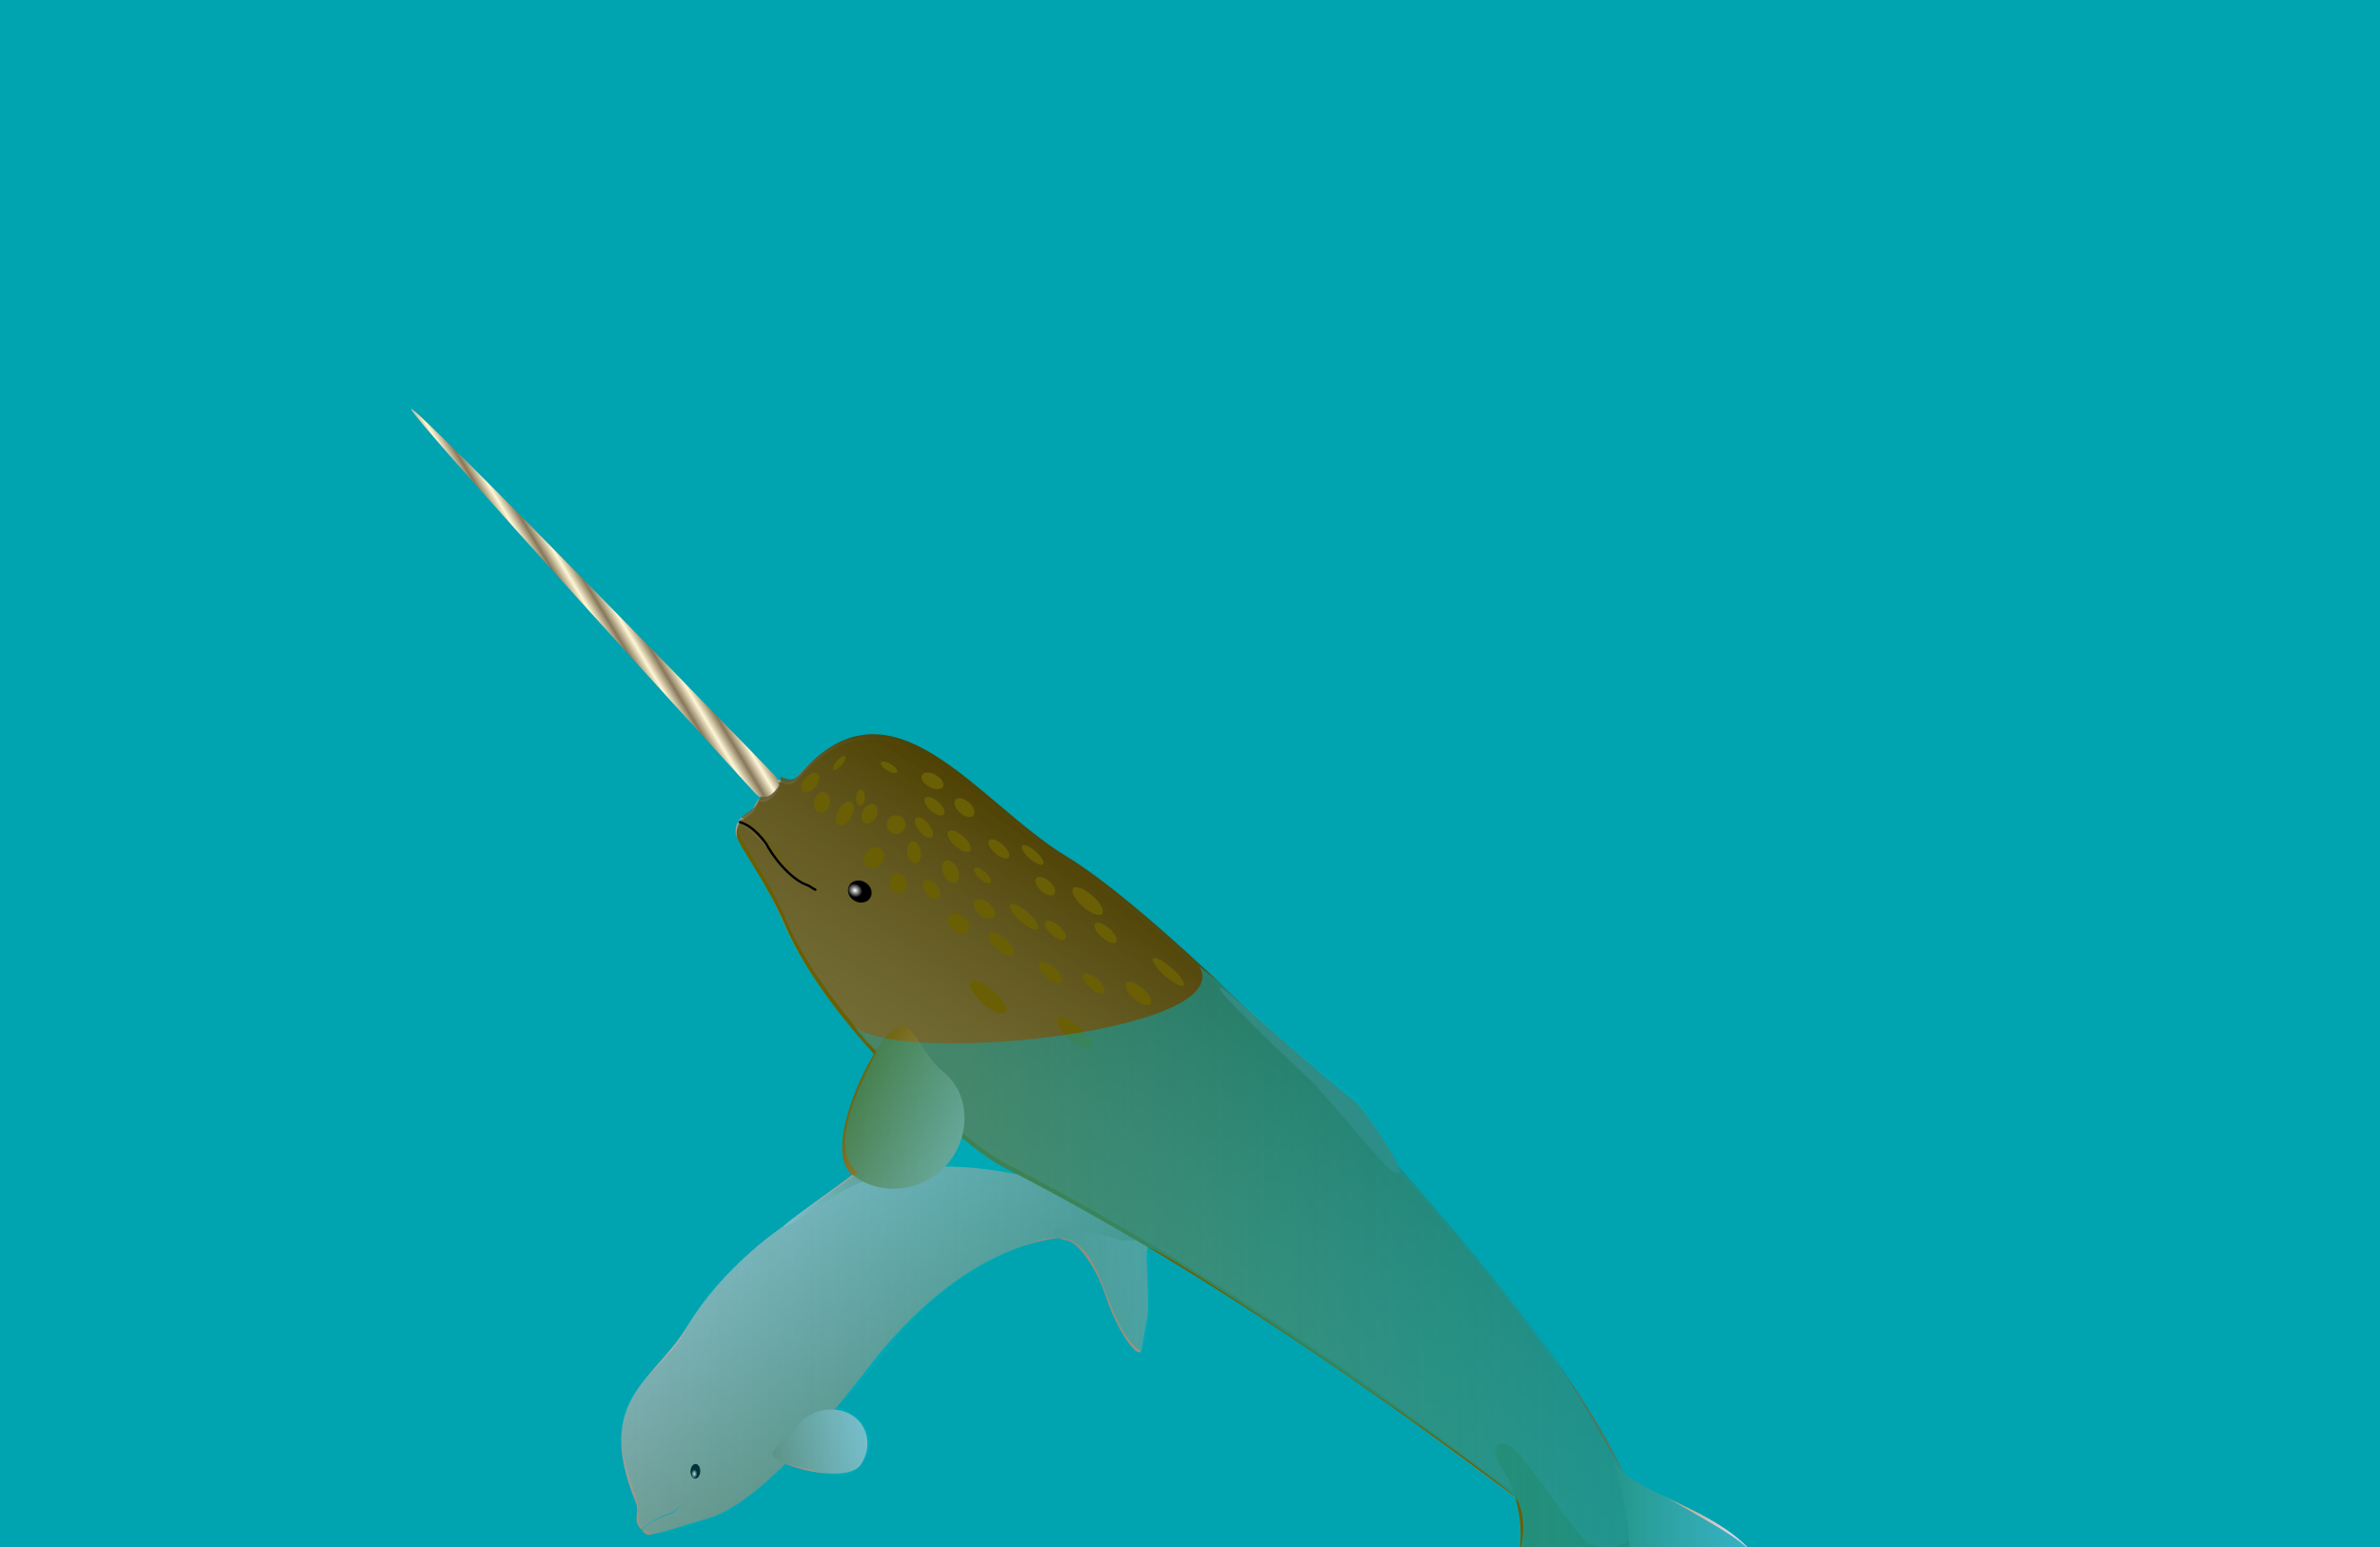 <?xml version="1.0" encoding="UTF-8" standalone="no"?>
<!-- Created with Sodipodi ("http://www.sodipodi.com/") -->

<svg
   xmlns:dc="http://purl.org/dc/elements/1.1/"
   xmlns:cc="http://creativecommons.org/ns#"
   xmlns:rdf="http://www.w3.org/1999/02/22-rdf-syntax-ns#"
   xmlns:svg="http://www.w3.org/2000/svg"
   xmlns="http://www.w3.org/2000/svg"
   xmlns:xlink="http://www.w3.org/1999/xlink"
   xmlns:sodipodi="http://sodipodi.sourceforge.net/DTD/sodipodi-0.dtd"
   xmlns:inkscape="http://www.inkscape.org/namespaces/inkscape"
   id="svg1729"
   sodipodi:version="0.32"
   width="800"
   height="520"
   xml:space="preserve"
   sodipodi:docname="narval.svgz"
   inkscape:version="0.47pre4 r22446"
   inkscape:output_extension="org.inkscape.output.svg.inkscape"
   sodipodi:modified="true"
   version="1.0"><defs
     id="defs1731"><inkscape:perspective
       sodipodi:type="inkscape:persp3d"
       inkscape:vp_x="0 : 260.00018 : 1"
       inkscape:vp_y="0 : 1000 : 0"
       inkscape:vp_z="799.99994 : 260.00018 : 1"
       inkscape:persp3d-origin="399.99997 : 173.33346 : 1"
       id="perspective90" /><linearGradient
       id="linearGradient2001"><stop
         style="stop-color:#6a5f05;stop-opacity:1;"
         offset="0"
         id="stop2002" /><stop
         style="stop-color:#ede3ff;stop-opacity:1;"
         offset="1"
         id="stop2003" /></linearGradient><linearGradient
       id="linearGradient1983"><stop
         style="stop-color:#4d3f00;stop-opacity:1;"
         offset="0"
         id="stop1984" /><stop
         style="stop-color:#bac5d2;stop-opacity:0;"
         offset="1"
         id="stop1985" /></linearGradient><linearGradient
       id="linearGradient1893"><stop
         style="stop-color:#00b7c5;stop-opacity:0.247;"
         offset="0"
         id="stop1894" /><stop
         style="stop-color:#00a3b0;stop-opacity:0.772;"
         offset="1"
         id="stop1895" /></linearGradient><linearGradient
       id="linearGradient1796"><stop
         style="stop-color:#ffffff;stop-opacity:1;"
         offset="0"
         id="stop1797" /><stop
         style="stop-color:#b0b0ab;stop-opacity:0;"
         offset="1"
         id="stop1798" /></linearGradient><linearGradient
       id="linearGradient1758"><stop
         style="stop-color:#ffffff;stop-opacity:1;"
         offset="0"
         id="stop1759" /><stop
         style="stop-color:#000000;stop-opacity:1;"
         offset="1"
         id="stop1760" /></linearGradient><linearGradient
       id="linearGradient1752"><stop
         style="stop-color:#87775a;stop-opacity:1;"
         offset="0"
         id="stop1753" /><stop
         style="stop-color:#fff7d5;stop-opacity:1;"
         offset="1"
         id="stop1754" /></linearGradient><linearGradient
       id="linearGradient1740"><stop
         style="stop-color:#87856d;stop-opacity:1;"
         offset="0"
         id="stop1741" /><stop
         style="stop-color:#bac5d2;stop-opacity:1;"
         offset="1"
         id="stop1742" /></linearGradient><linearGradient
       id="linearGradient1736"><stop
         style="stop-color:#000000;stop-opacity:1;"
         offset="0"
         id="stop1737" /><stop
         style="stop-color:#ffffff;stop-opacity:1;"
         offset="1"
         id="stop1738" /></linearGradient><linearGradient
       xlink:href="#linearGradient1740"
       id="linearGradient1739"
       x1="367.581"
       y1="1471.844"
       x2="362.411"
       y2="754.233"
       gradientTransform="scale(1.685,0.594)"
       gradientUnits="userSpaceOnUse" /><radialGradient
       xlink:href="#linearGradient1758"
       id="radialGradient1750"
       cx="238.903"
       cy="734.557"
       r="6.788"
       fx="238.903"
       fy="734.557"
       spreadMethod="pad"
       gradientTransform="scale(1.08,0.926)"
       gradientUnits="userSpaceOnUse" /><linearGradient
       xlink:href="#linearGradient1752"
       id="linearGradient1751"
       x1="0.93"
       y1="0.563"
       x2="0.826"
       y2="0.625"
       spreadMethod="reflect" /><linearGradient
       xlink:href="#linearGradient1740"
       id="linearGradient1755"
       x1="142.196"
       y1="168.706"
       x2="201.171"
       y2="168.706"
       gradientTransform="scale(1.334,0.75)"
       gradientUnits="userSpaceOnUse" /><linearGradient
       xlink:href="#linearGradient1740"
       id="linearGradient1756"
       x1="384.021"
       y1="106.48"
       x2="725.687"
       y2="107.354"
       gradientTransform="scale(1.073,0.932)"
       gradientUnits="userSpaceOnUse" /><linearGradient
       xlink:href="#linearGradient1740"
       id="linearGradient1757"
       x1="141.947"
       y1="-29.8"
       x2="97.991"
       y2="-30.863"
       gradientTransform="scale(2.434,0.411)"
       gradientUnits="userSpaceOnUse" /><radialGradient
       xlink:href="#linearGradient1796"
       id="radialGradient1795"
       cx="136.146"
       cy="681.197"
       r="11.95"
       fx="136.146"
       fy="681.197"
       gradientTransform="scale(1.284,0.779)"
       gradientUnits="userSpaceOnUse" /><linearGradient
       xlink:href="#linearGradient1893"
       id="linearGradient1892"
       x1="242.738"
       y1="816.99"
       x2="121.466"
       y2="1233.28"
       gradientTransform="matrix(1.26,0,0,-0.794,0.74,1052.362)"
       gradientUnits="userSpaceOnUse" /><linearGradient
       xlink:href="#linearGradient1983"
       id="linearGradient1982"
       x1="88.951"
       y1="-184.607"
       x2="278.675"
       y2="360.657"
       gradientTransform="scale(2.018,0.496)"
       gradientUnits="userSpaceOnUse" /><linearGradient
       xlink:href="#linearGradient2001"
       id="linearGradient2000"
       x1="82.446"
       y1="-59.091"
       x2="262.415"
       y2="-29.71"
       gradientTransform="scale(2.018,0.496)"
       gradientUnits="userSpaceOnUse" /><linearGradient
       xlink:href="#linearGradient1740"
       id="linearGradient2033"
       x1="0.007"
       y1="0.039"
       x2="-0.218"
       y2="0.492" /><linearGradient
       xlink:href="#linearGradient1752"
       id="linearGradient2034"
       x1="121.593"
       y1="435.767"
       x2="117.669"
       y2="438.261"
       spreadMethod="reflect"
       gradientTransform="scale(0.971,1.029)"
       gradientUnits="userSpaceOnUse" /><linearGradient
       xlink:href="#linearGradient1740"
       id="linearGradient2042"
       x1="211.003"
       y1="587.703"
       x2="268.658"
       y2="608.541"
       gradientTransform="scale(0.867,1.154)"
       gradientUnits="userSpaceOnUse" /><linearGradient
       xlink:href="#linearGradient1740"
       id="linearGradient2044"
       x1="577.868"
       y1="34.6"
       x2="719.151"
       y2="-130.282"
       gradientTransform="scale(1.051,0.951)"
       gradientUnits="userSpaceOnUse" /><linearGradient
       inkscape:collect="always"
       xlink:href="#linearGradient1752"
       id="linearGradient2242"
       gradientUnits="userSpaceOnUse"
       gradientTransform="scale(0.971,1.029)"
       spreadMethod="reflect"
       x1="121.593"
       y1="435.767"
       x2="117.669"
       y2="438.261" /><radialGradient
       inkscape:collect="always"
       xlink:href="#linearGradient1758"
       id="radialGradient2250"
       gradientUnits="userSpaceOnUse"
       gradientTransform="scale(1.08,0.926)"
       spreadMethod="pad"
       cx="238.903"
       cy="734.557"
       fx="238.903"
       fy="734.557"
       r="6.788" /><linearGradient
       inkscape:collect="always"
       xlink:href="#linearGradient2001"
       id="linearGradient2261"
       gradientUnits="userSpaceOnUse"
       gradientTransform="scale(0.867,1.154)"
       x1="193.071"
       y1="558.829"
       x2="288.298"
       y2="623.94" /><linearGradient
       inkscape:collect="always"
       xlink:href="#linearGradient1740"
       id="linearGradient2300"
       gradientUnits="userSpaceOnUse"
       gradientTransform="matrix(0.826,-0.672,-0.174,-0.194,295.207,836.478)"
       x1="305.305"
       y1="1581.941"
       x2="300.691"
       y2="941.444" /><linearGradient
       inkscape:collect="always"
       xlink:href="#linearGradient1983"
       id="linearGradient2320"
       gradientUnits="userSpaceOnUse"
       gradientTransform="matrix(1.594,1.236,-0.304,0.392,-14.718,465.957)"
       x1="88.951"
       y1="-184.607"
       x2="278.675"
       y2="360.657" /><linearGradient
       inkscape:collect="always"
       xlink:href="#linearGradient2001"
       id="linearGradient2379"
       gradientUnits="userSpaceOnUse"
       gradientTransform="matrix(1.595,-1.237,-0.304,-0.392,-14.718,585.69)"
       x1="82.446"
       y1="-59.091"
       x2="262.415"
       y2="-29.71" /><linearGradient
       inkscape:collect="always"
       xlink:href="#linearGradient2001"
       id="linearGradient3403"
       x1="474.687"
       y1="828.069"
       x2="539.844"
       y2="828.069"
       gradientUnits="userSpaceOnUse" /><linearGradient
       inkscape:collect="always"
       xlink:href="#linearGradient1740"
       id="linearGradient3430"
       gradientUnits="userSpaceOnUse"
       gradientTransform="matrix(0.388,-0.295,7.2145283e-2,0.182,-64.614,639.195)"
       x1="367.581"
       y1="1471.844"
       x2="362.411"
       y2="754.233" /><linearGradient
       inkscape:collect="always"
       xlink:href="#linearGradient1740"
       id="linearGradient3432"
       gradientUnits="userSpaceOnUse"
       gradientTransform="matrix(0.52,-0.193,0.128,0.591,18.879,754.792)"
       x1="384.021"
       y1="106.48"
       x2="725.687"
       y2="107.354" /><linearGradient
       inkscape:collect="always"
       xlink:href="#linearGradient1740"
       id="linearGradient3434"
       gradientUnits="userSpaceOnUse"
       gradientTransform="matrix(1.179,-0.438,5.6490134e-2,0.26,18.879,754.792)"
       x1="141.947"
       y1="-29.8"
       x2="97.991"
       y2="-30.863" /><linearGradient
       inkscape:collect="always"
       xlink:href="#linearGradient1740"
       id="linearGradient3436"
       gradientUnits="userSpaceOnUse"
       gradientTransform="matrix(0.646,-0.24,0.103,0.475,18.879,754.792)"
       x1="142.196"
       y1="168.706"
       x2="201.171"
       y2="168.706" /><linearGradient
       inkscape:collect="always"
       xlink:href="#linearGradient1740"
       id="linearGradient3459"
       gradientUnits="userSpaceOnUse"
       gradientTransform="matrix(0.388,-0.295,7.2145283e-2,0.182,-64.614,639.195)"
       x1="367.581"
       y1="1471.844"
       x2="362.411"
       y2="754.233" /><linearGradient
       inkscape:collect="always"
       xlink:href="#linearGradient1740"
       id="linearGradient3461"
       gradientUnits="userSpaceOnUse"
       gradientTransform="matrix(0.52,-0.193,0.128,0.591,18.879,754.792)"
       x1="384.021"
       y1="106.48"
       x2="725.687"
       y2="107.354" /><linearGradient
       inkscape:collect="always"
       xlink:href="#linearGradient1740"
       id="linearGradient3463"
       gradientUnits="userSpaceOnUse"
       gradientTransform="matrix(1.179,-0.438,5.6490134e-2,0.26,18.879,754.792)"
       x1="141.947"
       y1="-29.8"
       x2="97.991"
       y2="-30.863" /><linearGradient
       inkscape:collect="always"
       xlink:href="#linearGradient1740"
       id="linearGradient3465"
       gradientUnits="userSpaceOnUse"
       gradientTransform="matrix(0.646,-0.24,0.103,0.475,18.879,754.792)"
       x1="142.196"
       y1="168.706"
       x2="201.171"
       y2="168.706" /><radialGradient
       inkscape:collect="always"
       xlink:href="#linearGradient1758"
       id="radialGradient3467"
       gradientUnits="userSpaceOnUse"
       gradientTransform="scale(1.08,0.926)"
       spreadMethod="pad"
       cx="238.903"
       cy="734.557"
       fx="238.903"
       fy="734.557"
       r="6.788" /><radialGradient
       inkscape:collect="always"
       xlink:href="#linearGradient1796"
       id="radialGradient3469"
       gradientUnits="userSpaceOnUse"
       gradientTransform="scale(1.284,0.779)"
       cx="136.146"
       cy="681.197"
       fx="136.146"
       fy="681.197"
       r="11.95" /><linearGradient
       inkscape:collect="always"
       xlink:href="#linearGradient1752"
       id="linearGradient3471"
       gradientUnits="userSpaceOnUse"
       gradientTransform="scale(0.971,1.029)"
       spreadMethod="reflect"
       x1="121.593"
       y1="435.767"
       x2="117.669"
       y2="438.261" /><linearGradient
       inkscape:collect="always"
       xlink:href="#linearGradient1740"
       id="linearGradient3473"
       gradientUnits="userSpaceOnUse"
       gradientTransform="matrix(0.826,-0.672,-0.174,-0.194,295.207,836.478)"
       x1="305.305"
       y1="1581.941"
       x2="300.691"
       y2="941.444" /><linearGradient
       inkscape:collect="always"
       xlink:href="#linearGradient2001"
       id="linearGradient3475"
       gradientUnits="userSpaceOnUse"
       gradientTransform="matrix(1.595,-1.237,-0.304,-0.392,-14.718,585.69)"
       x1="82.446"
       y1="-59.091"
       x2="262.415"
       y2="-29.71" /><linearGradient
       inkscape:collect="always"
       xlink:href="#linearGradient1983"
       id="linearGradient3477"
       gradientUnits="userSpaceOnUse"
       gradientTransform="matrix(1.594,1.236,-0.304,0.392,-14.718,465.957)"
       x1="88.951"
       y1="-184.607"
       x2="278.675"
       y2="360.657" /><radialGradient
       inkscape:collect="always"
       xlink:href="#linearGradient1758"
       id="radialGradient3479"
       gradientUnits="userSpaceOnUse"
       gradientTransform="scale(1.08,0.926)"
       spreadMethod="pad"
       cx="238.903"
       cy="734.557"
       fx="238.903"
       fy="734.557"
       r="6.788" /><linearGradient
       inkscape:collect="always"
       xlink:href="#linearGradient2001"
       id="linearGradient3481"
       gradientUnits="userSpaceOnUse"
       gradientTransform="scale(0.867,1.154)"
       x1="193.071"
       y1="558.829"
       x2="288.298"
       y2="623.94" /><linearGradient
       inkscape:collect="always"
       xlink:href="#linearGradient2001"
       id="linearGradient3483"
       gradientUnits="userSpaceOnUse"
       x1="474.687"
       y1="828.069"
       x2="539.844"
       y2="828.069" /><linearGradient
       inkscape:collect="always"
       xlink:href="#linearGradient1893"
       id="linearGradient5359"
       x1="66.799"
       y1="727.875"
       x2="539.459"
       y2="727.875"
       gradientUnits="userSpaceOnUse" /></defs><sodipodi:namedview
     id="base"
     inkscape:zoom="0.47763667"
     inkscape:cx="352.55309"
     inkscape:cy="320.6881"
     inkscape:window-width="1016"
     inkscape:window-height="575"
     inkscape:window-x="0"
     inkscape:window-y="1"
     inkscape:current-layer="g3411"
     showgrid="false"
     inkscape:window-maximized="0" /><path
     sodipodi:type="arc"
     style="fill:#808080;fill-opacity:1;fill-rule:evenodd;stroke:none;stroke-width:1pt;stroke-linecap:butt;stroke-linejoin:miter;stroke-opacity:1"
     id="path1915"
     d="M 188.825 -56.491 A 0.219 0.876 0 1 1  188.387,-56.491 A 0.219 0.876 0 1 1  188.825 -56.491 z"
     sodipodi:cx="188.60577"
     sodipodi:cy="-56.490738"
     sodipodi:rx="0.21906281"
     sodipodi:ry="0.87623596"
     transform="translate(194.312,-329.924)" /><g
     id="g3438"
     transform="matrix(0.8,0,0,0.8,155.45,-159.939)"><rect
       y="199.924"
       x="-194.312"
       height="650"
       width="1000"
       id="rect1770"
       style="font-size:12px;fill:#00a3b0;fill-opacity:1;fill-rule:evenodd;stroke-width:1" /><g
       transform="translate(0,4.9586467e-2)"
       id="g3411"><path
         style="font-size:12px;fill:#333333;fill-opacity:1;fill-rule:evenodd;stroke-width:1"
         d="M 145.312,575.972 C 138.451,578.392 126.852,565.735 117.494,551.524 C 111.544,539.481 124.617,545.279 124.681,546.479 C 134.039,560.69 152.172,573.553 145.312,575.972 z "
         id="path1793"
         sodipodi:nodetypes="cccc" /><path
         sodipodi:nodetypes="csssssssssssss"
         id="path1772"
         d="M 285.61,722.01 C 286.122,726.098 236.43,696.372 176.381,767.118 C 169.612,775.106 131.473,828.235 104.633,837.359 C 95.68,840.027 79.339,845.309 77.764,844.715 C 76.922,844.474 75.623,843.575 75.616,842.844 C 75.583,841.2 83.726,837.019 86.166,836.403 C 90.636,835.306 94.958,828.514 94.766,828.883 C 93.719,830.777 89.604,835.268 85.449,836.345 C 83.209,836.934 76.066,841.077 75.494,842.415 C 75.137,843.196 73.374,840.307 73.254,839.542 C 72.677,836.391 74.153,834.484 72.734,831.003 C 55.361,788.324 79.696,780.502 93.758,758.248 C 103.815,741.352 124.615,716.459 166.065,697.002 C 207.516,677.545 283.43,703.007 285.61,722.01 z "
         style="font-size:12px;fill:url(#linearGradient3459);fill-rule:evenodd" /><path
         sodipodi:nodetypes="csssssccsc"
         id="path1773"
         d="M 287.446,728.754 C 288.347,755.836 288.947,745.682 285.38,766.711 C 284.619,772.353 275.344,760.152 270.134,744.079 C 266.67,733.636 259.2,721.931 253.86,721.107 C 248.658,720.141 245.698,716.355 250.334,716.19 C 254.97,716.025 266.692,718.07 267.409,718.288 C 303.533,729.642 267.171,704.3 265.306,703.798 C 273.576,707.506 289.722,688.48 304.054,691.641 C 307.742,693.465 306.122,693.805 304.602,697.06 C 296.874,713.305 287.37,712.463 287.446,728.754 z "
         style="font-size:12px;fill:url(#linearGradient3461);fill-rule:evenodd" /><path
         sodipodi:nodetypes="ccccc"
         id="path1775"
         d="M 186.381,690.749 C 187.343,693.18 178.861,690.569 160.596,699.719 C 145.098,709.599 135.63,716.104 134.969,715.33 C 134.581,714.349 151.326,702.983 165.978,691.858 C 168.915,688.684 185.577,689.612 186.381,690.749 z "
         style="font-size:12px;fill:url(#linearGradient3463);fill-rule:evenodd" /><path
         sodipodi:nodetypes="ccccc"
         id="path1776"
         d="M 163.416,794.345 C 170.559,798.637 172.32,808.005 167.349,815.269 C 162.378,822.533 139.91,817.845 132.767,813.553 C 125.624,809.261 135.754,806.536 140.725,799.272 C 145.696,792.008 156.273,790.053 163.416,794.345 z "
         style="font-size:12px;fill:url(#linearGradient3465);fill-rule:evenodd" /><path
         transform="matrix(0.154,-0.131,9.5994048e-2,0.265,-7.625,672.692)"
         sodipodi:ry="10.022522"
         sodipodi:rx="11.692947"
         sodipodi:cy="678.18805"
         sodipodi:cx="262.25598"
         d="M 273.949 678.188 A 11.693 10.023 0 1 1  250.563,678.188 A 11.693 10.023 0 1 1  273.949 678.188 z"
         id="path1777"
         style="font-size:12px;fill:url(#radialGradient3467);fill-rule:evenodd;stroke-width:1"
         sodipodi:type="arc" /><path
         sodipodi:type="arc"
         style="fill:url(#radialGradient3469);fill-opacity:1;fill-rule:evenodd;stroke:none;stroke-width:1pt;stroke-linecap:butt;stroke-linejoin:miter;stroke-opacity:1"
         id="path1794"
         d="M 197.646 530.677 A 22.46 13.631 0 1 1  152.726,530.677 A 22.46 13.631 0 1 1  197.646 530.677 z"
         sodipodi:cx="175.18585"
         sodipodi:cy="530.677"
         sodipodi:rx="22.459724"
         sodipodi:ry="13.630737"
         transform="translate(-1.239,-4.957)" /><path
         sodipodi:nodetypes="csss"
         id="path2008"
         d="M 122.59,532.743 C 119.587,529.427 -23.404,373.296 -21.642,371.618 C -19.665,370.165 127.852,522.291 130.594,525.001 C 137.658,531.984 129.776,540.682 122.59,532.743 z "
         style="font-size:12px;fill:url(#linearGradient3471);fill-rule:evenodd" /><path
         style="font-size:12px;fill:url(#linearGradient3473);fill-rule:evenodd"
         d="M 171.188,509.438 C 161.26,509.506 151.234,514.174 141,525.938 C 137.104,530.485 135.164,527.638 132.156,527.469 C 134.623,530.051 127.553,537.724 124.469,535.531 C 121.916,539.054 123.222,539.329 119.156,542.094 C 118.155,542.729 115.141,544.539 116.5,544.781 C 118.803,545.125 129.711,556.157 132.125,560 C 135.031,564.658 139.985,568.478 144.031,570.844 C 140.157,568.823 135.162,565.637 132.562,561.375 C 129.971,557.175 118.31,544.303 116,545.25 C 114.968,545.656 114.592,548.556 114.844,550.25 C 115.109,553.494 127.706,570.229 134.719,587.062 C 153.536,631.268 210.241,680.946 226.344,689.219 C 339.461,747.451 433.109,822.685 469.875,849.875 L 493.75,849.875 C 503.4,796.103 311.736,596.249 252.781,560.75 C 225.223,544.119 198.634,509.247 171.188,509.438 z "
         id="path2006" /><path
         style="font-size:12px;fill:url(#linearGradient3475);fill-rule:evenodd"
         d="M 171.594,510.406 C 161.666,510.488 151.624,515.16 141.406,526.938 C 137.516,531.49 135.602,528.634 132.594,528.469 C 135.064,531.048 127.993,538.72 124.906,536.531 C 122.358,540.057 123.656,540.354 119.594,543.125 C 118.594,543.762 115.578,545.572 116.938,545.812 C 119.241,546.153 130.175,557.192 132.594,561.031 C 135.383,565.488 140.053,569.183 144,571.562 C 140.203,569.533 135.521,566.444 133.031,562.375 C 130.434,558.178 118.747,545.332 116.438,546.281 C 115.406,546.689 115.027,549.588 115.281,551.281 C 115.551,554.525 128.183,571.238 135.219,588.062 C 154.096,632.243 210.855,681.843 226.969,690.094 C 339.425,747.794 432.666,822.29 469.969,849.875 L 494.688,849.875 C 502.958,795.338 312.065,596.901 253.25,561.594 C 225.67,545 199.04,510.179 171.594,510.406 z "
         id="path1987" /><path
         id="path1981"
         d="M 148.268,530.554 C 146.513,532.554 144.131,533.335 142.949,532.297 C 141.767,531.26 142.232,528.797 143.988,526.797 C 145.743,524.796 148.125,524.016 149.307,525.053 C 150.489,526.091 150.024,528.553 148.268,530.554 z M 159.307,521.297 C 157.95,522.843 156.408,523.708 155.863,523.229 C 155.317,522.75 155.975,521.109 157.331,519.563 C 158.688,518.018 160.23,517.152 160.776,517.631 C 161.321,518.11 160.664,519.751 159.307,521.297 z M 154.216,537.81 C 153.656,540.164 151.77,541.731 150.005,541.311 C 148.239,540.89 147.263,538.641 147.823,536.288 C 148.384,533.934 150.269,532.367 152.035,532.787 C 153.8,533.207 154.777,535.456 154.216,537.81 z M 163.314,543.195 C 161.839,545.836 159.446,547.307 157.967,546.482 C 156.488,545.656 156.484,542.846 157.958,540.205 C 159.433,537.564 161.827,536.093 163.306,536.918 C 164.785,537.744 164.788,540.554 163.314,543.195 z M 173.748,543.242 C 172.609,545.376 170.475,546.461 168.98,545.663 C 167.486,544.866 167.198,542.489 168.337,540.354 C 169.476,538.22 171.611,537.135 173.105,537.933 C 174.599,538.73 174.887,541.107 173.748,543.242 z M 169.087,535.127 C 168.988,537.006 168.076,538.486 167.051,538.432 C 166.026,538.378 165.276,536.81 165.375,534.931 C 165.474,533.051 166.386,531.572 167.411,531.626 C 168.436,531.68 169.187,533.247 169.087,535.127 z M 182.658,524.28 C 182.227,525.009 180.358,524.704 178.482,523.597 C 176.607,522.491 175.435,521.003 175.865,520.273 C 176.295,519.544 178.165,519.85 180.04,520.956 C 181.916,522.062 183.088,523.551 182.658,524.28 z M 201.871,530.407 C 201.11,531.783 198.519,531.808 196.083,530.462 C 193.648,529.116 192.291,526.909 193.051,525.533 C 193.812,524.156 196.403,524.131 198.838,525.477 C 201.274,526.823 202.631,529.03 201.871,530.407 z M 185.168,548.95 C 183.732,550.586 181.24,550.748 179.604,549.312 C 177.967,547.876 177.805,545.384 179.241,543.748 C 180.678,542.111 183.169,541.949 184.806,543.385 C 186.442,544.822 186.605,547.313 185.168,548.95 z M 175.833,562.907 C 174.077,564.907 171.327,565.364 169.69,563.928 C 168.054,562.492 168.15,559.705 169.906,557.705 C 171.661,555.705 174.411,555.247 176.048,556.684 C 177.685,558.12 177.588,560.906 175.833,562.907 z M 202.262,542.093 C 201.384,543.093 198.903,542.351 196.721,540.436 C 194.539,538.52 193.481,536.157 194.359,535.157 C 195.237,534.156 197.718,534.898 199.9,536.814 C 202.082,538.729 203.139,541.092 202.262,542.093 z M 197.249,551.678 C 196.217,552.519 193.894,551.376 192.06,549.125 C 190.226,546.874 189.576,544.367 190.607,543.527 C 191.639,542.686 193.962,543.83 195.796,546.081 C 197.63,548.332 198.281,550.838 197.249,551.678 z M 192.581,557.393 C 193.089,559.882 192.251,562.155 190.71,562.469 C 189.169,562.783 187.508,561.02 187.001,558.531 C 186.493,556.041 187.331,553.769 188.872,553.454 C 190.413,553.14 192.074,554.903 192.581,557.393 z M 186.606,570.305 C 187.169,572.659 186.098,574.931 184.215,575.381 C 182.333,575.831 180.351,574.287 179.789,571.934 C 179.226,569.581 180.297,567.308 182.179,566.858 C 184.062,566.409 186.044,567.952 186.606,570.305 z M 214.707,542.523 C 213.67,543.705 211.134,543.176 209.042,541.34 C 206.951,539.505 206.097,537.059 207.134,535.877 C 208.172,534.695 210.708,535.224 212.799,537.06 C 214.89,538.895 215.745,541.341 214.707,542.523 z M 213.346,557.358 C 212.388,558.45 209.548,557.523 207.002,555.288 C 204.456,553.054 203.168,550.358 204.126,549.267 C 205.084,548.175 207.924,549.102 210.47,551.337 C 213.016,553.571 214.303,556.267 213.346,557.358 z M 207.848,564.827 C 209.025,567.348 208.735,569.973 207.201,570.69 C 205.666,571.406 203.468,569.943 202.29,567.422 C 201.113,564.901 201.403,562.276 202.937,561.559 C 204.472,560.843 206.671,562.306 207.848,564.827 z M 199.256,571.87 C 200.83,573.864 201.105,576.271 199.871,577.245 C 198.636,578.219 196.359,577.392 194.786,575.398 C 193.212,573.403 192.936,570.997 194.171,570.023 C 195.406,569.048 197.683,569.875 199.256,571.87 z M 221.98,570.766 C 221.342,571.493 219.276,570.724 217.367,569.049 C 215.458,567.373 214.427,565.424 215.066,564.697 C 215.704,563.97 217.77,564.738 219.679,566.414 C 221.588,568.09 222.619,570.038 221.98,570.766 z M 229.518,560.185 C 228.64,561.186 226.086,560.379 223.813,558.384 C 221.539,556.389 220.408,553.961 221.286,552.96 C 222.164,551.96 224.718,552.767 226.992,554.762 C 229.265,556.757 230.396,559.185 229.518,560.185 z M 212.14,591.276 C 210.864,592.73 208.133,592.422 206.042,590.586 C 203.951,588.751 203.29,586.084 204.567,584.629 C 205.844,583.174 208.574,583.482 210.666,585.318 C 212.757,587.153 213.417,589.821 212.14,591.276 z M 223.236,585.275 C 222.119,586.548 219.444,586.027 217.262,584.112 C 215.08,582.197 214.216,579.612 215.334,578.339 C 216.451,577.066 219.125,577.587 221.308,579.502 C 223.49,581.418 224.353,584.002 223.236,585.275 z M 243.98,562.969 C 243.261,563.787 240.689,562.704 238.234,560.549 C 235.779,558.394 234.371,555.984 235.089,555.166 C 235.808,554.347 238.38,555.431 240.835,557.585 C 243.29,559.74 244.698,562.15 243.98,562.969 z M 248.68,575.546 C 247.722,576.637 245.25,576.034 243.159,574.198 C 241.068,572.363 240.149,569.99 241.107,568.899 C 242.064,567.808 244.536,568.411 246.627,570.247 C 248.718,572.082 249.637,574.455 248.68,575.546 z M 241.713,590.125 C 240.835,591.125 237.544,589.672 234.361,586.879 C 231.179,584.086 229.311,581.01 230.189,580.01 C 231.066,579.01 234.358,580.463 237.54,583.257 C 240.723,586.05 242.591,589.125 241.713,590.125 z M 231.558,601.031 C 230.521,602.214 227.395,601.166 224.576,598.692 C 221.757,596.218 220.313,593.255 221.35,592.073 C 222.388,590.891 225.514,591.938 228.333,594.412 C 231.151,596.886 232.595,599.849 231.558,601.031 z M 228.327,625.302 C 227.05,626.756 222.698,625.025 218.607,621.433 C 214.515,617.842 212.233,613.752 213.51,612.297 C 214.787,610.842 219.139,612.574 223.231,616.165 C 227.322,619.756 229.604,623.847 228.327,625.302 z M 251.715,612.602 C 250.757,613.693 247.917,612.766 245.371,610.532 C 242.825,608.297 241.537,605.601 242.495,604.51 C 243.453,603.419 246.293,604.346 248.839,606.58 C 251.385,608.815 252.673,611.511 251.715,612.602 z M 253.164,594.346 C 252.286,595.346 249.732,594.54 247.459,592.545 C 245.186,590.55 244.055,588.121 244.932,587.121 C 245.81,586.121 248.365,586.928 250.638,588.923 C 252.911,590.918 254.042,593.346 253.164,594.346 z M 268.78,583.86 C 267.662,585.133 264.029,583.771 260.665,580.819 C 257.301,577.866 255.479,574.44 256.596,573.167 C 257.714,571.894 261.347,573.256 264.711,576.209 C 268.075,579.162 269.897,582.587 268.78,583.86 z M 274.676,595.739 C 273.798,596.739 271.096,595.803 268.641,593.648 C 266.186,591.494 264.908,588.936 265.785,587.936 C 266.663,586.936 269.365,587.872 271.82,590.026 C 274.275,592.181 275.554,594.738 274.676,595.739 z M 269.533,616.874 C 268.656,617.874 266.027,617.003 263.663,614.928 C 261.299,612.853 260.094,610.36 260.972,609.36 C 261.85,608.36 264.478,609.231 266.842,611.306 C 269.206,613.381 270.411,615.873 269.533,616.874 z M 264.223,640.193 C 263.026,641.557 258.886,639.88 254.976,636.449 C 251.066,633.017 248.867,629.13 250.064,627.766 C 251.261,626.402 255.401,628.078 259.311,631.51 C 263.221,634.941 265.42,638.829 264.223,640.193 z M 289.102,621.808 C 288.065,622.99 284.939,621.942 282.12,619.468 C 279.302,616.995 277.858,614.031 278.895,612.849 C 279.932,611.667 283.058,612.714 285.877,615.188 C 288.696,617.662 290.14,620.626 289.102,621.808 z M 303.024,613.916 C 302.226,614.825 298.704,613.039 295.158,609.927 C 291.612,606.814 289.384,603.554 290.182,602.645 C 290.98,601.736 294.502,603.521 298.048,606.634 C 301.594,609.746 303.822,613.006 303.024,613.916 z M 464.53,844.378 C 451.034,834.213 432.064,819.599 408.807,802.588 C 362.292,768.565 298.629,724.956 227.312,688.179 C 211.215,679.895 154.559,630.165 135.772,585.946 C 128.77,569.107 116.178,552.364 115.915,549.12 C 115.665,547.426 116.03,544.531 117.062,544.125 C 119.373,543.18 131.03,556.061 133.619,560.263 C 138.317,567.978 150.996,572.359 150.338,572.201 C 146.913,571.273 137.646,566.039 133.198,558.9 C 130.787,555.055 119.887,544.013 117.584,543.667 C 116.225,543.424 119.24,541.606 120.242,540.971 C 124.309,538.209 122.992,537.923 125.547,534.403 C 128.63,536.597 135.713,528.93 133.248,526.345 C 136.256,526.516 138.179,529.369 142.078,524.825 C 180.637,480.565 216.35,537.049 253.86,559.722 C 285.865,579.024 356.977,646.835 413.725,713.383 C 442.099,746.658 466.882,779.616 481.391,806.038 C 488.645,819.249 493.331,830.826 494.612,839.991 C 495.894,849.156 478.026,854.543 464.53,844.378 z "
         style="font-size:12px;fill:url(#linearGradient3477);fill-rule:evenodd;stroke-width:1"
         sodipodi:nodetypes="csssccsssccsssccsssccsssccsssccsssccsssccsssccsssccsssccsssccsssccsssccsssccsssccsssccsssccsssccsssccsssccsssccsssccsssccsssccsssccsssccsssccsssccsssccsssccsssccsssccsssccsssccscccccccccccccssss" /><path
         transform="matrix(0.338,0.275,-0.299,0.333,281.089,276.521)"
         sodipodi:ry="10.022522"
         sodipodi:rx="11.692947"
         sodipodi:cy="678.18805"
         sodipodi:cx="262.25598"
         d="M 273.949 678.188 A 11.693 10.023 0 1 1  250.563,678.188 A 11.693 10.023 0 1 1  273.949 678.188 z"
         id="path2011"
         style="font-size:12px;fill:url(#radialGradient3479);fill-rule:evenodd;stroke-width:1"
         sodipodi:type="arc" /><path
         style="font-size:12px;fill:url(#linearGradient3481);fill-rule:evenodd"
         d="M 203.318,689.457 C 192.986,700.985 175.188,702.669 163.564,693.219 C 151.941,683.768 168.267,646.279 178.599,634.751 C 188.931,623.222 190.45,640.8 202.073,650.25 C 213.697,659.701 213.65,677.929 203.318,689.457 z "
         id="path2010"
         sodipodi:nodetypes="ccccc" /><path
         style="font-size:12px;fill:url(#linearGradient3483);fill-opacity:1;fill-rule:evenodd"
         d="M 436.531,806.281 C 433.611,806.589 432.669,810.753 436.531,816.406 C 441.376,823.149 445.875,836.743 444.312,849.875 L 474.062,849.875 C 470.746,846.378 466.82,841.624 462.156,835.344 C 461.286,834.17 448.739,815.909 442.344,809.281 C 440.145,807.003 438.061,806.12 436.531,806.281 z M 483.188,812.781 C 484.741,816.69 490.629,837.989 490.125,849.875 L 539.844,849.875 C 522.042,831.813 489.953,826.631 483.188,812.781 z "
         id="path2043" /><path
         style="font-size:12px;fill:#6f6442;fill-rule:evenodd"
         d="M 393.769,692.334 C 390.995,695.429 383.273,683.799 357.429,654.803 C 332.495,631.336 317.546,616.549 318.18,614.906 C 319.299,613.658 346.271,639.343 372.375,660.568 C 378.946,664.315 394.817,690.23 393.769,692.334 z "
         id="path2009"
         sodipodi:nodetypes="ccccc" /><path
         style="font-size:12px;fill:none;fill-rule:evenodd;stroke:#000000;stroke-linecap:round"
         d="M 116.666,545.393 C 121.044,546.503 124.972,550.763 127.608,554.368 C 132.736,563.598 140.007,570.132 144.708,571.699 C 146.095,572.16 146.909,573.104 148.268,573.688"
         id="path2111"
         sodipodi:nodetypes="cccc" /><path
         style="font-size:12px;fill:url(#linearGradient5359);fill-opacity:1;fill-rule:evenodd;opacity:1"
         d="M 309.553,605.875 C 326.63,634.229 174.882,648.732 163.678,629.594 C 169.758,639.087 172.784,640.084 173.959,641.969 C 163.362,662.131 154.715,683.36 166.178,692.688 C 150.379,704.494 107.281,730.4 94.334,757.688 C 84.58,778.271 56.968,783.716 70.428,821.469 C 71.049,823.492 73.254,828.791 73.834,832.938 C 74.414,837.084 73.396,840.079 76.303,842.406 C 83.474,848.116 100.49,838.197 107.99,836.844 C 111.554,836.173 131.419,820.174 136.428,815.062 C 152.641,818.47 159.412,822.654 165.584,817.312 C 177.312,806.893 169.521,794.877 157.49,790.781 C 175.819,775.223 189.728,739.74 240.178,721.75 C 271.572,710.098 266.531,755.611 285.428,767.969 C 289.765,758.641 288.864,742.985 288.49,724.062 C 303.606,729.613 436.449,820.673 443.428,830.344 C 446.166,836.659 446.137,843.172 444.803,849.875 L 539.459,849.875 C 531.828,842.992 517.256,836.051 487.271,818.125 C 466.312,781.168 452.691,755.644 393.678,690.5 C 385.476,674.474 380.954,668.839 375.584,661.094 C 349.148,642.816 337.957,628.389 309.553,605.875 z "
         id="path1805" /></g></g></svg>